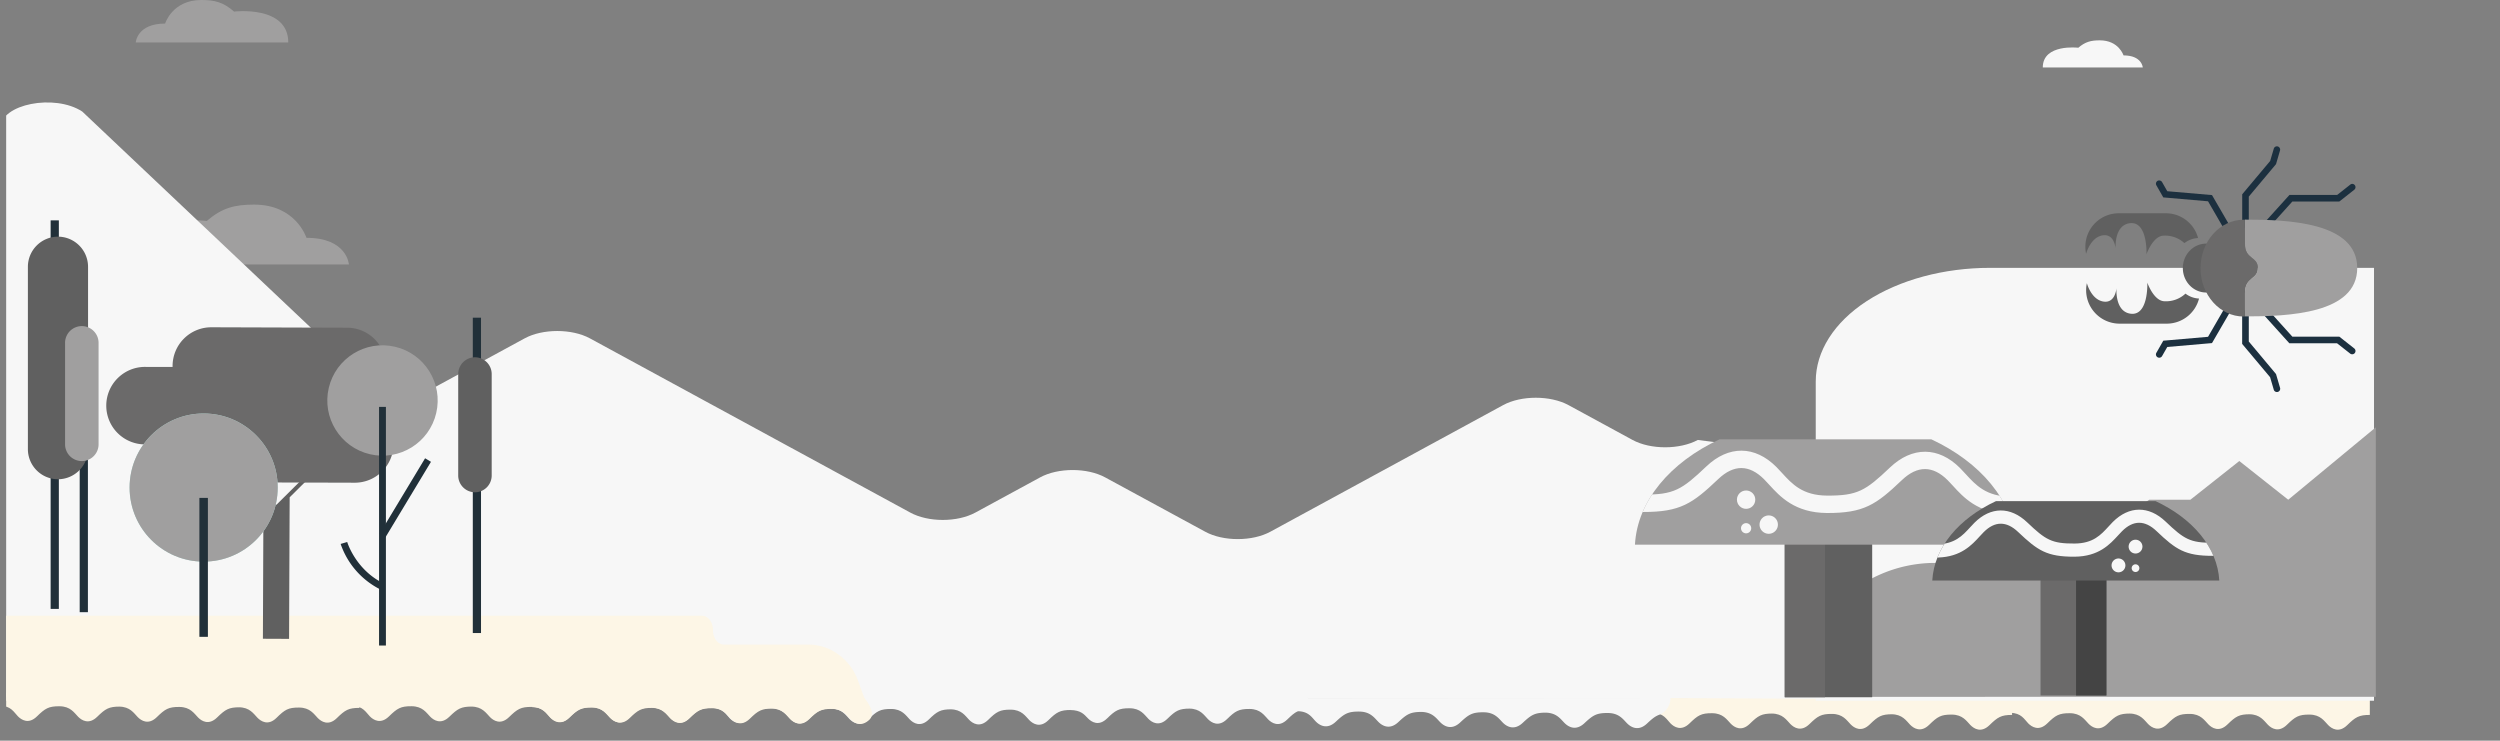 <svg xmlns="http://www.w3.org/2000/svg" xmlns:xlink="http://www.w3.org/1999/xlink" viewBox="0 0 1520.37 450.44"><rect x="0" y="0" width="1520.37" height="450.44" fill="#808080" stroke="none"/><defs><style>.cls-1,.cls-11,.cls-7{fill:none;}.cls-2{clip-path:url(#clip-path);}.cls-3{fill:#a09f9f;}.cls-4{fill:#f7f7f7;}.cls-5{fill:#fdf6e6;}.cls-6{clip-path:url(#clip-path-2);}.cls-11,.cls-13,.cls-7{stroke:#213039;stroke-miterlimit:10;}.cls-7{stroke-width:5px;}.cls-8{fill:#606060;}.cls-9{fill:#6b6a6a;}.cls-10{fill:#aad6d0;}.cls-11{stroke-width:3px;}.cls-12,.cls-13{fill:#213039;}.cls-14{clip-path:url(#clip-path-3);}.cls-15{fill:#8ebfe5;}.cls-16{fill:#1c303f;}.cls-17{fill:#444;}.cls-18{clip-path:url(#clip-path-4);}</style><clipPath id="clip-path" transform="translate(3.75 -135.44)"><rect class="cls-1" width="1440" height="579.19"/></clipPath><clipPath id="clip-path-2" transform="translate(3.75 -135.44)"><polygon class="cls-1" points="1441.09 389.52 1004.83 389.52 1004.5 559.25 1441.09 559.18 1441.09 389.52"/></clipPath><clipPath id="clip-path-3" transform="translate(3.75 -135.44)"><path class="cls-1" d="M990.54,466.69h231.64c-1.49-26.73-21.53-50.13-51.42-64.09H1042C1012.07,416.56,992,440,990.54,466.69Z"/></clipPath><clipPath id="clip-path-4" transform="translate(3.75 -135.44)"><path class="cls-1" d="M1345.91,488.5H1171.36c1.12-20.14,16.23-37.78,38.74-48.3h97.06C1329.68,450.72,1344.79,468.36,1345.91,488.5Z"/></clipPath></defs><g id="Capa_2" data-name="Capa 2"><g id="Arte"><g class="cls-2"><path class="cls-3" d="M74.34,296.29h134.1s-1-16.22-25.83-16.22c0,0-6.29-20.2-31.79-20.2-12,0-19.53,2-28.8,9.93C122,269.8,74.34,264.1,74.34,296.29Z" transform="translate(3.75 -135.44)"/><path class="cls-4" d="M1028.76,403c-11,5.95-28.71,5.95-39.67,0l-39-21.21c-11-5.95-28.71-5.95-39.67,0l-141.58,77c-11,6-28.72,6-39.67,0l-60.77-33c-10.95-6-28.71-6-39.66,0l-39.28,21.35c-11,6-28.72,6-39.67,0L355,341.21c-11-5.95-28.71-5.95-39.67,0l-62.63,34.05c-5.26,2.86-12.4,4.47-19.84,4.47L46.28,203.28c-16.79-11-49.59-4.51-49.59,9.76V543.69h0v15.42l1440,2V454.81Z" transform="translate(3.75 -135.44)"/><path class="cls-4" d="M647.52,567.22c-6.63,0-8.68,1.29-13.73,6.23s-9.42,2.13-11.57-.07c-2.34-2.4-4.67-6.33-11.31-6.37s-8.67,1.28-13.73,6.23-9.42,2.13-11.57-.07c-2.34-2.4-4.67-6.33-11.31-6.37h.51c-6.63,0-8.68,1.28-13.74,6.22s-9.42,2.13-11.56-.06c-2.34-2.4-4.67-6.34-11.31-6.37s-8.68,1.28-13.73,6.22-9.42,2.13-11.57-.07c-2.34-2.4-4.67-6.33-11.31-6.37H502c-6.64,0-8.68,1.29-13.74,6.23s-9.42,2.13-11.56-.07c-2.34-2.4-4.68-6.33-11.31-6.37s-8.68,1.28-13.74,6.23-9.42,2.13-11.56-.07c-2.34-2.4-4.17-6.33-10.81-6.37h0V558H647.55Z" transform="translate(3.75 -135.44)"/><path class="cls-4" d="M792.33,566.8h.5c-6.64,0-8.69,1.28-13.76,6.22s-9.43,2.13-11.58-.06c-2.34-2.4-4.68-6.34-11.32-6.37s-8.7,1.28-13.76,6.22-9.44,2.13-11.58-.07c-2.35-2.4-4.69-6.33-11.33-6.37h.41c-6.65,0-8.69,1.28-13.76,6.23s-9.43,2.13-11.58-.07c-2.34-2.4-4.68-6.33-11.33-6.37s-8.69,1.28-13.76,6.22-9.43,2.13-11.58-.06c-2.34-2.4-4.2-5-10.85-5.09l0-9.23H791.52" transform="translate(3.75 -135.44)"/><path class="cls-5" d="M1437.45,570.22c-6.65,0-8.7,1.29-13.76,6.23s-9.44,2.13-11.58-.07c-2.35-2.4-4.68-6.33-11.33-6.37s-8.69,1.28-13.76,6.23-9.44,2.13-11.58-.07c-2.35-2.4-4.68-6.33-11.33-6.37h.51c-6.65,0-8.69,1.28-13.76,6.22s-9.44,2.13-11.58-.06c-2.35-2.4-4.68-6.34-11.33-6.37s-8.69,1.28-13.76,6.22-9.44,2.13-11.58-.07c-2.34-2.4-4.68-6.33-11.33-6.37h.42c-6.65,0-8.7,1.28-13.77,6.23s-9.43,2.13-11.57-.07c-2.35-2.4-4.69-6.33-11.33-6.37s-8.7,1.28-13.76,6.22-9.44,2.13-11.58-.06c-2.35-2.4-4.18-6.33-10.83-6.37h0V561h218.6Z" transform="translate(3.75 -135.44)"/><path class="cls-5" d="M1219.89,570.22c-6.64,0-8.69,1.29-13.76,6.23s-9.43,2.13-11.58-.07c-2.34-2.4-4.68-6.33-11.33-6.37s-8.69,1.28-13.76,6.23-9.43,2.13-11.58-.07c-2.34-2.4-4.68-6.33-11.32-6.37h.5c-6.64,0-8.69,1.28-13.76,6.22s-9.43,2.13-11.58-.06c-2.34-2.4-4.68-6.34-11.32-6.37s-8.7,1.28-13.76,6.22-9.44,2.13-11.58-.07c-2.35-2.4-4.69-6.33-11.33-6.37h.41c-6.65,0-8.69,1.28-13.76,6.23s-9.43,2.13-11.58-.07c-2.34-2.4-4.68-6.33-11.33-6.37s-8.69,1.28-13.76,6.22-9.43,2.13-11.58-.06c-2.34-2.4-4.18-6.33-10.82-6.37l10.83-9,207.78,1Z" transform="translate(3.75 -135.44)"/><path class="cls-4" d="M1012.16,560.12a11,11,0,0,1-7.16,10.13c-2.31.9-4.26,2.53-7.15,5.24-5.26,4.94-9.8,2.13-12-.07-2.44-2.4-4.87-6.33-11.77-6.37s-9,1.28-14.29,6.22-9.79,2.13-12-.07c-2.43-2.4-4.86-6.33-11.76-6.37h.52c-6.9,0-9,1.28-14.28,6.22s-9.8,2.13-12-.07c-2.43-2.4-4.86-6.33-11.76-6.37s-9,1.28-14.29,6.22-9.8,2.13-12-.07c-2.44-2.4-4.86-6.33-11.77-6.37h.43c-6.9,0-9,1.28-14.28,6.22s-9.8,2.13-12-.07c-2.43-2.4-4.86-6.33-11.76-6.37s-9,1.28-14.29,6.22-9.8,2.13-12-.07c-2.44-2.4-4.34-6.33-11.25-6.37v-8l227,0Z" transform="translate(3.75 -135.44)"/><path class="cls-4" d="M1443.75,298.33H1206.49c-28.11,0-55.08,7.28-75,20.23h0c-19.88,12.95-31,30.52-31,48.83V561.61h343.26Z" transform="translate(3.75 -135.44)"/><path class="cls-4" d="M1238.56,176.48h60.82s-.45-7.35-11.72-7.35c0,0-2.85-9.16-14.41-9.16-5.43,0-8.86.9-13.07,4.5C1260.18,164.47,1238.56,161.89,1238.56,176.48Z" transform="translate(3.75 -135.44)"/><path class="cls-3" d="M171.56,161.28H78.81s.68-11.51,17.86-11.51c0,0,4.35-14.33,22-14.33,8.28,0,13.52,1.41,19.93,7.05C138.58,142.49,171.56,138.45,171.56,161.28Z" transform="translate(3.75 -135.44)"/><path class="cls-5" d="M214.84,565.94c-6.65,0-8.7,1.28-13.76,6.23s-9.44,2.12-11.58-.07c-2.35-2.4-4.68-6.33-11.33-6.37S169.48,567,164.41,572s-9.44,2.13-11.58-.06c-2.35-2.4-4.68-6.34-11.33-6.37l.51,0c-6.65,0-8.69,1.29-13.76,6.23s-9.44,2.13-11.58-.07c-2.35-2.4-4.68-6.33-11.33-6.37s-8.69,1.29-13.76,6.23-9.44,2.13-11.58-.07c-2.34-2.4-4.68-6.33-11.33-6.37h.42c-6.65,0-8.7,1.28-13.76,6.22s-9.44,2.13-11.58-.06c-2.35-2.4-4.69-6.34-11.33-6.37s-8.7,1.28-13.76,6.22S9.22,573.22,7.08,571c-2.35-2.41-4.18-6.34-10.83-6.38h0v-7.93h218.6Z" transform="translate(3.75 -135.44)"/><path class="cls-5" d="M429.25,565.94c-6.66,0-8.71,1.29-13.78,6.23s-9.45,2.13-11.6-.07c-2.35-2.4-4.69-6.33-11.34-6.37S383.82,567,378.74,572s-9.45,2.12-11.59-.07c-2.35-2.4-4.69-6.33-11.35-6.37h.51c-6.66,0-8.71,1.28-13.78,6.22s-9.45,2.13-11.6-.07c-2.35-2.4-4.69-6.33-11.35-6.37s-8.7,1.29-13.78,6.23-9.45,2.13-11.59-.07c-2.35-2.4-4.69-6.33-11.35-6.37h.41c-6.65,0-8.7,1.28-13.78,6.22s-9.45,2.13-11.59-.06c-2.35-2.4-4.69-6.33-11.35-6.37s-8.71,1.28-13.78,6.22-9.45,2.13-11.6-.06c-2.35-2.41-4.18-6.34-10.84-6.38h0v-7.93H429.27Z" transform="translate(3.75 -135.44)"/><path class="cls-5" d="M525.12,573c-5.08,4.94-9.45,2.13-11.6-.07-2.35-2.4-4.69-6.33-11.35-6.37s-8.7,1.28-13.78,6.23-9.45,2.13-11.59-.07c-2.35-2.4-4.69-6.33-11.35-6.37H466c-6.66,0-8.71,1.28-13.78,6.22s-9.45,2.13-11.6-.06c-2.35-2.4-4.69-6.34-11.35-6.37s-8.7,1.28-13.78,6.22-9.45,2.13-11.6-.07c-2.34-2.4-4.68-6.33-11.34-6.37h.41c-6.65,0-8.7,1.28-13.78,6.23s-9.45,2.13-11.6-.07c-2.34-2.4-4.68-6.33-11.34-6.37s-8.71,1.28-13.78,6.22-9.45,2.13-11.6-.06c-2.35-2.4-4.19-6.34-10.84-6.37v-8H519.86S530.19,568,525.12,573Z" transform="translate(3.75 -135.44)"/><path class="cls-5" d="M-3.31,509.9H423.16c3.7,0,6.7,3.93,6.7,8.78h0c0,4.85,3,8.78,6.7,8.78H488a30.6,30.6,0,0,1,13.43,3.15A33.32,33.32,0,0,1,518,549.31l4.52,12.3H-3.31Z" transform="translate(3.75 -135.44)"/></g><g class="cls-6"><path class="cls-3" d="M1172.43,477.77l72.12.05,58.78-38.47h25l29.75-23.54,29.75,23.54,53.2-44,33.38,26.27,24.1-13.29,18.12,13.75V561.4H1089.91l.06-2.35a83.2,83.2,0,0,1,82.46-81.28Z" transform="translate(3.75 -135.44)"/></g><line class="cls-7" x1="33.29" y1="134.01" x2="33.29" y2="370.3"/><line class="cls-7" x1="50.96" y1="180.53" x2="50.96" y2="372.3"/><path class="cls-8" d="M31.5,426.9h0a18.35,18.35,0,0,0,18.3-18.29V297.66a18.35,18.35,0,0,0-18.3-18.3h0a18.35,18.35,0,0,0-18.29,18.3v111A18.34,18.34,0,0,0,31.5,426.9Z" transform="translate(3.75 -135.44)"/><path class="cls-3" d="M46,415.85h0A10.21,10.21,0,0,0,56.2,405.67V343.93A10.21,10.21,0,0,0,46,333.75h0a10.21,10.21,0,0,0-10.18,10.18v61.74A10.21,10.21,0,0,0,46,415.85Z" transform="translate(3.75 -135.44)"/><line class="cls-7" x1="290.03" y1="193.2" x2="290.03" y2="384.98"/><path class="cls-8" d="M285.09,434.82h0a10.21,10.21,0,0,0,10.18-10.18V362.9a10.21,10.21,0,0,0-10.18-10.18h0a10.21,10.21,0,0,0-10.18,10.18v61.74A10.21,10.21,0,0,0,285.09,434.82Z" transform="translate(3.75 -135.44)"/><path class="cls-8" d="M172.28,467.52l.13-29.64,61.25-60.83-1.72-1.73-17.59,17.45-19.83-20,13.11-13a1.22,1.22,0,0,0-1.72-1.73L192.8,371l-12.39-12.49a1.22,1.22,0,0,0-1.73,1.71l12.87,13a1.22,1.22,0,0,0,.28.49,1.24,1.24,0,0,0,.48.28l20.32,20.49-48.33,48-32.57-32.95,33-32.69a1.22,1.22,0,0,0-1.71-1.73l-12.09,12-28.38-28.61a1.22,1.22,0,1,0-1.73,1.72l28.38,28.61-19.14,19L93,370.38a1.22,1.22,0,1,0-1.73,1.71l20.11,20.35-14.66-.06a1.22,1.22,0,1,0,0,2.44l17.09.07,42.67,43.17-.35,85.84,15.92.07.22-53.58" transform="translate(3.75 -135.44)"/><path class="cls-9" d="M236.63,358.84h-5.7c0-.18,0-.35,0-.53a23.56,23.56,0,0,0-23.56-23.57l-82.61-.27A23.57,23.57,0,0,0,101.2,358c0,.19,0,.38,0,.57l-16.27,0a23.57,23.57,0,1,0,0,47.13h0a23.56,23.56,0,0,0,23.55,23L212,429a23.55,23.55,0,0,0,23.55-23h1.1a23.57,23.57,0,0,0,0-47.13Z" transform="translate(3.75 -135.44)"/><circle class="cls-10" cx="123.85" cy="296.51" r="45.04"/><circle class="cls-3" cx="228.86" cy="378.97" r="33.56" transform="translate(-188.58 379.91) rotate(-76.81)"/><line class="cls-11" x1="123.85" y1="303.29" x2="123.85" y2="386.79"/><rect class="cls-12" x="230.52" y="247.45" width="4.17" height="145.13"/><path class="cls-12" d="M228,494.12a48.45,48.45,0,0,1-24.59-27.89l4-1.17-2,.58,2-.59c0,.17,5.23,17.13,22.38,25.3Z" transform="translate(3.75 -135.44)"/><rect class="cls-12" x="215.87" y="436.09" width="53.68" height="4.17" transform="translate(-254.12 284.43) rotate(-58.92)"/><circle class="cls-3" cx="123.85" cy="296.51" r="45.04"/><rect class="cls-13" x="121.76" y="303.29" width="4.17" height="83.5"/><rect class="cls-8" x="1085.39" y="309.45" width="53.18" height="114.58"/><rect class="cls-9" x="1085.39" y="309.45" width="24.49" height="114.58"/><path class="cls-3" d="M990.54,466.69h231.64c-1.49-26.73-21.53-50.13-51.42-64.09H1042C1012.07,416.56,992,440,990.54,466.69Z" transform="translate(3.75 -135.44)"/><g class="cls-14"><path class="cls-4" d="M1440.85,585.88H960.42l-5.28-5.28V441.15l5.33-5.28,35.21.32c18.45.19,23.39-2.92,38.23-17.05,13.59-12.94,29.53-12.83,42.64.29,1.13,1.13,2.25,2.36,3.42,3.64,6.14,6.73,12.49,13.68,27.39,13.77,18.48.1,23.39-2.92,38.24-17.06,13.59-12.93,29.53-12.82,42.64.3,1.13,1.12,2.25,2.35,3.42,3.64,6.14,6.72,12.49,13.68,27.39,13.77v0c17.21-.08,22.27-3.32,36.69-17.06,13.59-12.93,29.53-12.82,42.64.3,1.13,1.12,2.25,2.35,3.42,3.63,6.14,6.73,12.49,13.69,27.39,13.78,18.41.1,23.39-2.92,38.24-17.06,13.59-12.93,29.53-12.82,42.64.29,1.13,1.13,2.25,2.36,3.42,3.64,6.14,6.73,12.49,13.68,27.39,13.77l5.25,5.28V580.6ZM965.7,575.33h469.87V449.09c-16-1.67-23.91-10.4-29.87-16.93-1.06-1.16-2.08-2.27-3.09-3.29-9.07-9.07-18.45-9.11-27.9-.11-15.46,14.71-22.94,20-44.78,20h-.8c-19.53-.11-28.54-10-35.13-17.21-1-1.16-2.07-2.27-3.08-3.29-9.07-9.06-18.45-9.1-27.9-.11-15.64,14.89-23.08,20.07-45.58,20V448c-18.46-.61-27.17-10.16-33.57-17.18-1.06-1.16-2.08-2.27-3.09-3.29-9.07-9.06-18.45-9.1-27.9-.11-15.64,14.89-23.07,20.1-45.58,20-19.53-.12-28.54-10-35.13-17.21-1.05-1.16-2.07-2.28-3.08-3.29-9.07-9.07-18.45-9.11-27.9-.12-15.64,14.9-23.08,20.05-45.58,20h0l-29.89-.28Z" transform="translate(3.75 -135.44)"/></g><path class="cls-4" d="M1060.34,454.5a3.1,3.1,0,1,1-4.39,0A3.11,3.11,0,0,1,1060.34,454.5Z" transform="translate(3.75 -135.44)"/><circle class="cls-4" cx="1061.89" cy="303.87" r="5.58"/><path class="cls-4" d="M1066.32,454.48a5.58,5.58,0,1,1,5.58,5.58A5.58,5.58,0,0,1,1066.32,454.48Z" transform="translate(3.75 -135.44)"/><line class="cls-1" x1="1371.81" y1="163.02" x2="1428.39" y2="163.02"/><path class="cls-8" d="M1335.41,298.46a29.86,29.86,0,0,1,3.76-14.59,3,3,0,0,0-1.22-.27c-7.85,0-14.21,6.65-14.21,14.86s6.36,14.87,14.21,14.87a3,3,0,0,0,1.22-.28A29.8,29.8,0,0,1,1335.41,298.46Z" transform="translate(3.75 -135.44)"/><path class="cls-15" d="M1290.32,289.81a.67.67,0,0,1,0,.1A.67.67,0,0,0,1290.32,289.81Z" transform="translate(3.75 -135.44)"/><path class="cls-16" d="M1309.38,245.19a2,2,0,0,1,1.74,1l3.16,5.54,27.19,2.35,10.89,18.77a2,2,0,1,1-3.46,2l-9.84-17-27.21-2.36-4.2-7.35a2,2,0,0,1,.74-2.73A2,2,0,0,1,1309.38,245.19Z" transform="translate(3.75 -135.44)"/><path class="cls-16" d="M1380.92,224.43a1.85,1.85,0,0,1,.56.08,2,2,0,0,1,1.35,2.48l-2.42,8.27L1363.85,255v17.07a2,2,0,1,1-4,0V253.59l17-20.26,2.19-7.46A2,2,0,0,1,1380.92,224.43Z" transform="translate(3.75 -135.44)"/><path class="cls-16" d="M1426.74,247.27a2,2,0,0,1,1.57.76,2,2,0,0,1-.33,2.81l-9.06,7.14h-28.57l-13.67,15.16a2,2,0,0,1-3-2.67L1388.57,254h29l8-6.29A2,2,0,0,1,1426.74,247.27Z" transform="translate(3.75 -135.44)"/><path class="cls-16" d="M1350.63,322.32a2,2,0,0,1,1,.27,2,2,0,0,1,.73,2.73l-10.89,18.77-27.19,2.36-3.16,5.53a2,2,0,1,1-3.47-2l4.2-7.35,27.21-2.36,9.84-17A2,2,0,0,1,1350.63,322.32Z" transform="translate(3.75 -135.44)"/><path class="cls-16" d="M1361.85,324.07a2,2,0,0,1,2,2v17.06l16.56,19.79,2.42,8.26a2,2,0,1,1-3.83,1.13l-2.19-7.47-17-20.26V326.07A2,2,0,0,1,1361.85,324.07Z" transform="translate(3.75 -135.44)"/><path class="cls-16" d="M1375.19,324.37a2,2,0,0,1,1.49.66l13.67,15.16h28.57l9.06,7.14a2,2,0,0,1-2.48,3.14l-8-6.28h-29l-14.86-16.48a2,2,0,0,1,.15-2.82A2,2,0,0,1,1375.19,324.37Z" transform="translate(3.75 -135.44)"/><path class="cls-3" d="M1361.52,269c26.36,0,68.27,1.57,68.27,29.43s-41.91,29.43-68.27,29.43V313.63c0-9.94,7.85-8,7.85-15.17s-7.85-5.23-7.85-14.65Z" transform="translate(3.75 -135.44)"/><path class="cls-9" d="M1361.52,313.63c0-9.94,7.85-8,7.85-15.17s-7.85-5.23-7.85-14.65V269.07c-.27,0-.53,0-.8,0-14.48,0-26.22,13.18-26.22,29.43s11.74,29.43,26.22,29.43c.27,0,.53,0,.8-.05Z" transform="translate(3.75 -135.44)"/><path class="cls-8" d="M1325.34,314a17.33,17.33,0,0,1-12.76,4.65c-6.58-.14-10.44-11.33-10.44-11.33s.89,20.88-10.59,18.83c-8.91-1.59-8.25-14.33-8.17-15.54-.08,1-1,9.38-8,8.21-7.43-1.24-10-11.17-10-11.17a20.36,20.36,0,0,0,19.84,24.62H1314A20.28,20.28,0,0,0,1333.59,317,14.66,14.66,0,0,1,1325.34,314Z" transform="translate(3.75 -135.44)"/><path class="cls-8" d="M1264.46,285.44a19.86,19.86,0,0,0,.46,4.32s2.55-9.93,10-11.18c7-1.16,7.87,7.22,7.95,8.21-.09-1.21-.75-13.94,8.17-15.54,11.47-2,10.59,18.83,10.59,18.83s3.85-11.18,10.43-11.32a17.37,17.37,0,0,1,12.64,4.53,14.68,14.68,0,0,1,8.31-3.09,20.27,20.27,0,0,0-19.58-15.06h-28.65A20.3,20.3,0,0,0,1264.46,285.44Z" transform="translate(3.75 -135.44)"/><rect class="cls-9" x="1237.19" y="472.07" width="40.07" height="86.33" transform="translate(2518.2 895.03) rotate(-180)"/><rect class="cls-17" x="1258.81" y="472.07" width="18.46" height="86.33" transform="translate(2539.82 895.03) rotate(-180)"/><path class="cls-8" d="M1345.91,488.5H1171.36c1.12-20.14,16.23-37.78,38.74-48.3h97.06C1329.68,450.72,1344.79,468.36,1345.91,488.5Z" transform="translate(3.75 -135.44)"/><g class="cls-18"><path class="cls-4" d="M1002.62,574.33V471.46l4-4c11.23-.07,16-5.31,20.63-10.38.89-1,1.74-1.89,2.58-2.74,9.89-9.88,21.9-10,32.13-.22,11.19,10.65,14.94,12.93,28.82,12.85,11.23-.06,16-5.31,20.64-10.38.88-1,1.73-1.89,2.57-2.74,9.89-9.88,21.9-10,32.13-.22,10.87,10.35,14.69,12.8,27.65,12.85v0c11.23-.07,16-5.31,20.64-10.38.88-1,1.73-1.89,2.58-2.74,9.88-9.88,21.89-10,32.13-.22,11.18,10.65,14.89,12.93,28.81,12.85,11.23-.06,16-5.3,20.64-10.37.88-1,1.73-1.9,2.57-2.74,9.89-9.89,21.9-10,32.14-.23,11.18,10.65,14.9,13,28.8,12.85l26.54-.24,4,4V574.33l-4,4h-362Zm362-101.07-22.53.21h0c-17,.06-22.56-3.82-34.35-15.05-7.12-6.77-14.19-6.74-21,.09-.77.77-1.53,1.6-2.33,2.48-5,5.43-11.75,12.88-26.46,13-17,.1-22.56-3.83-34.35-15-7.12-6.78-14.19-6.75-21,.09-.77.76-1.53,1.6-2.33,2.47-4.82,5.29-11.39,12.49-25.29,12.95v.05c-17,.07-22.56-3.82-34.35-15.05-7.12-6.77-14.19-6.74-21,.09-.77.76-1.53,1.6-2.33,2.48-5,5.43-11.75,12.88-26.46,13h-.61c-16.46,0-22.09-4-33.74-15-7.12-6.78-14.19-6.75-21,.08-.77.77-1.53,1.61-2.33,2.48-4.49,4.93-10.49,11.5-22.51,12.76v95.12h354.06Z" transform="translate(3.75 -135.44)"/></g><path class="cls-4" d="M1293.31,479.31a2.34,2.34,0,1,0,3.31,0A2.35,2.35,0,0,0,1293.31,479.31Z" transform="translate(3.75 -135.44)"/><circle class="cls-4" cx="1298.72" cy="332.42" r="4.21"/><path class="cls-4" d="M1288.81,479.29a4.21,4.21,0,1,0-4.21,4.21A4.21,4.21,0,0,0,1288.81,479.29Z" transform="translate(3.75 -135.44)"/></g></g></svg>